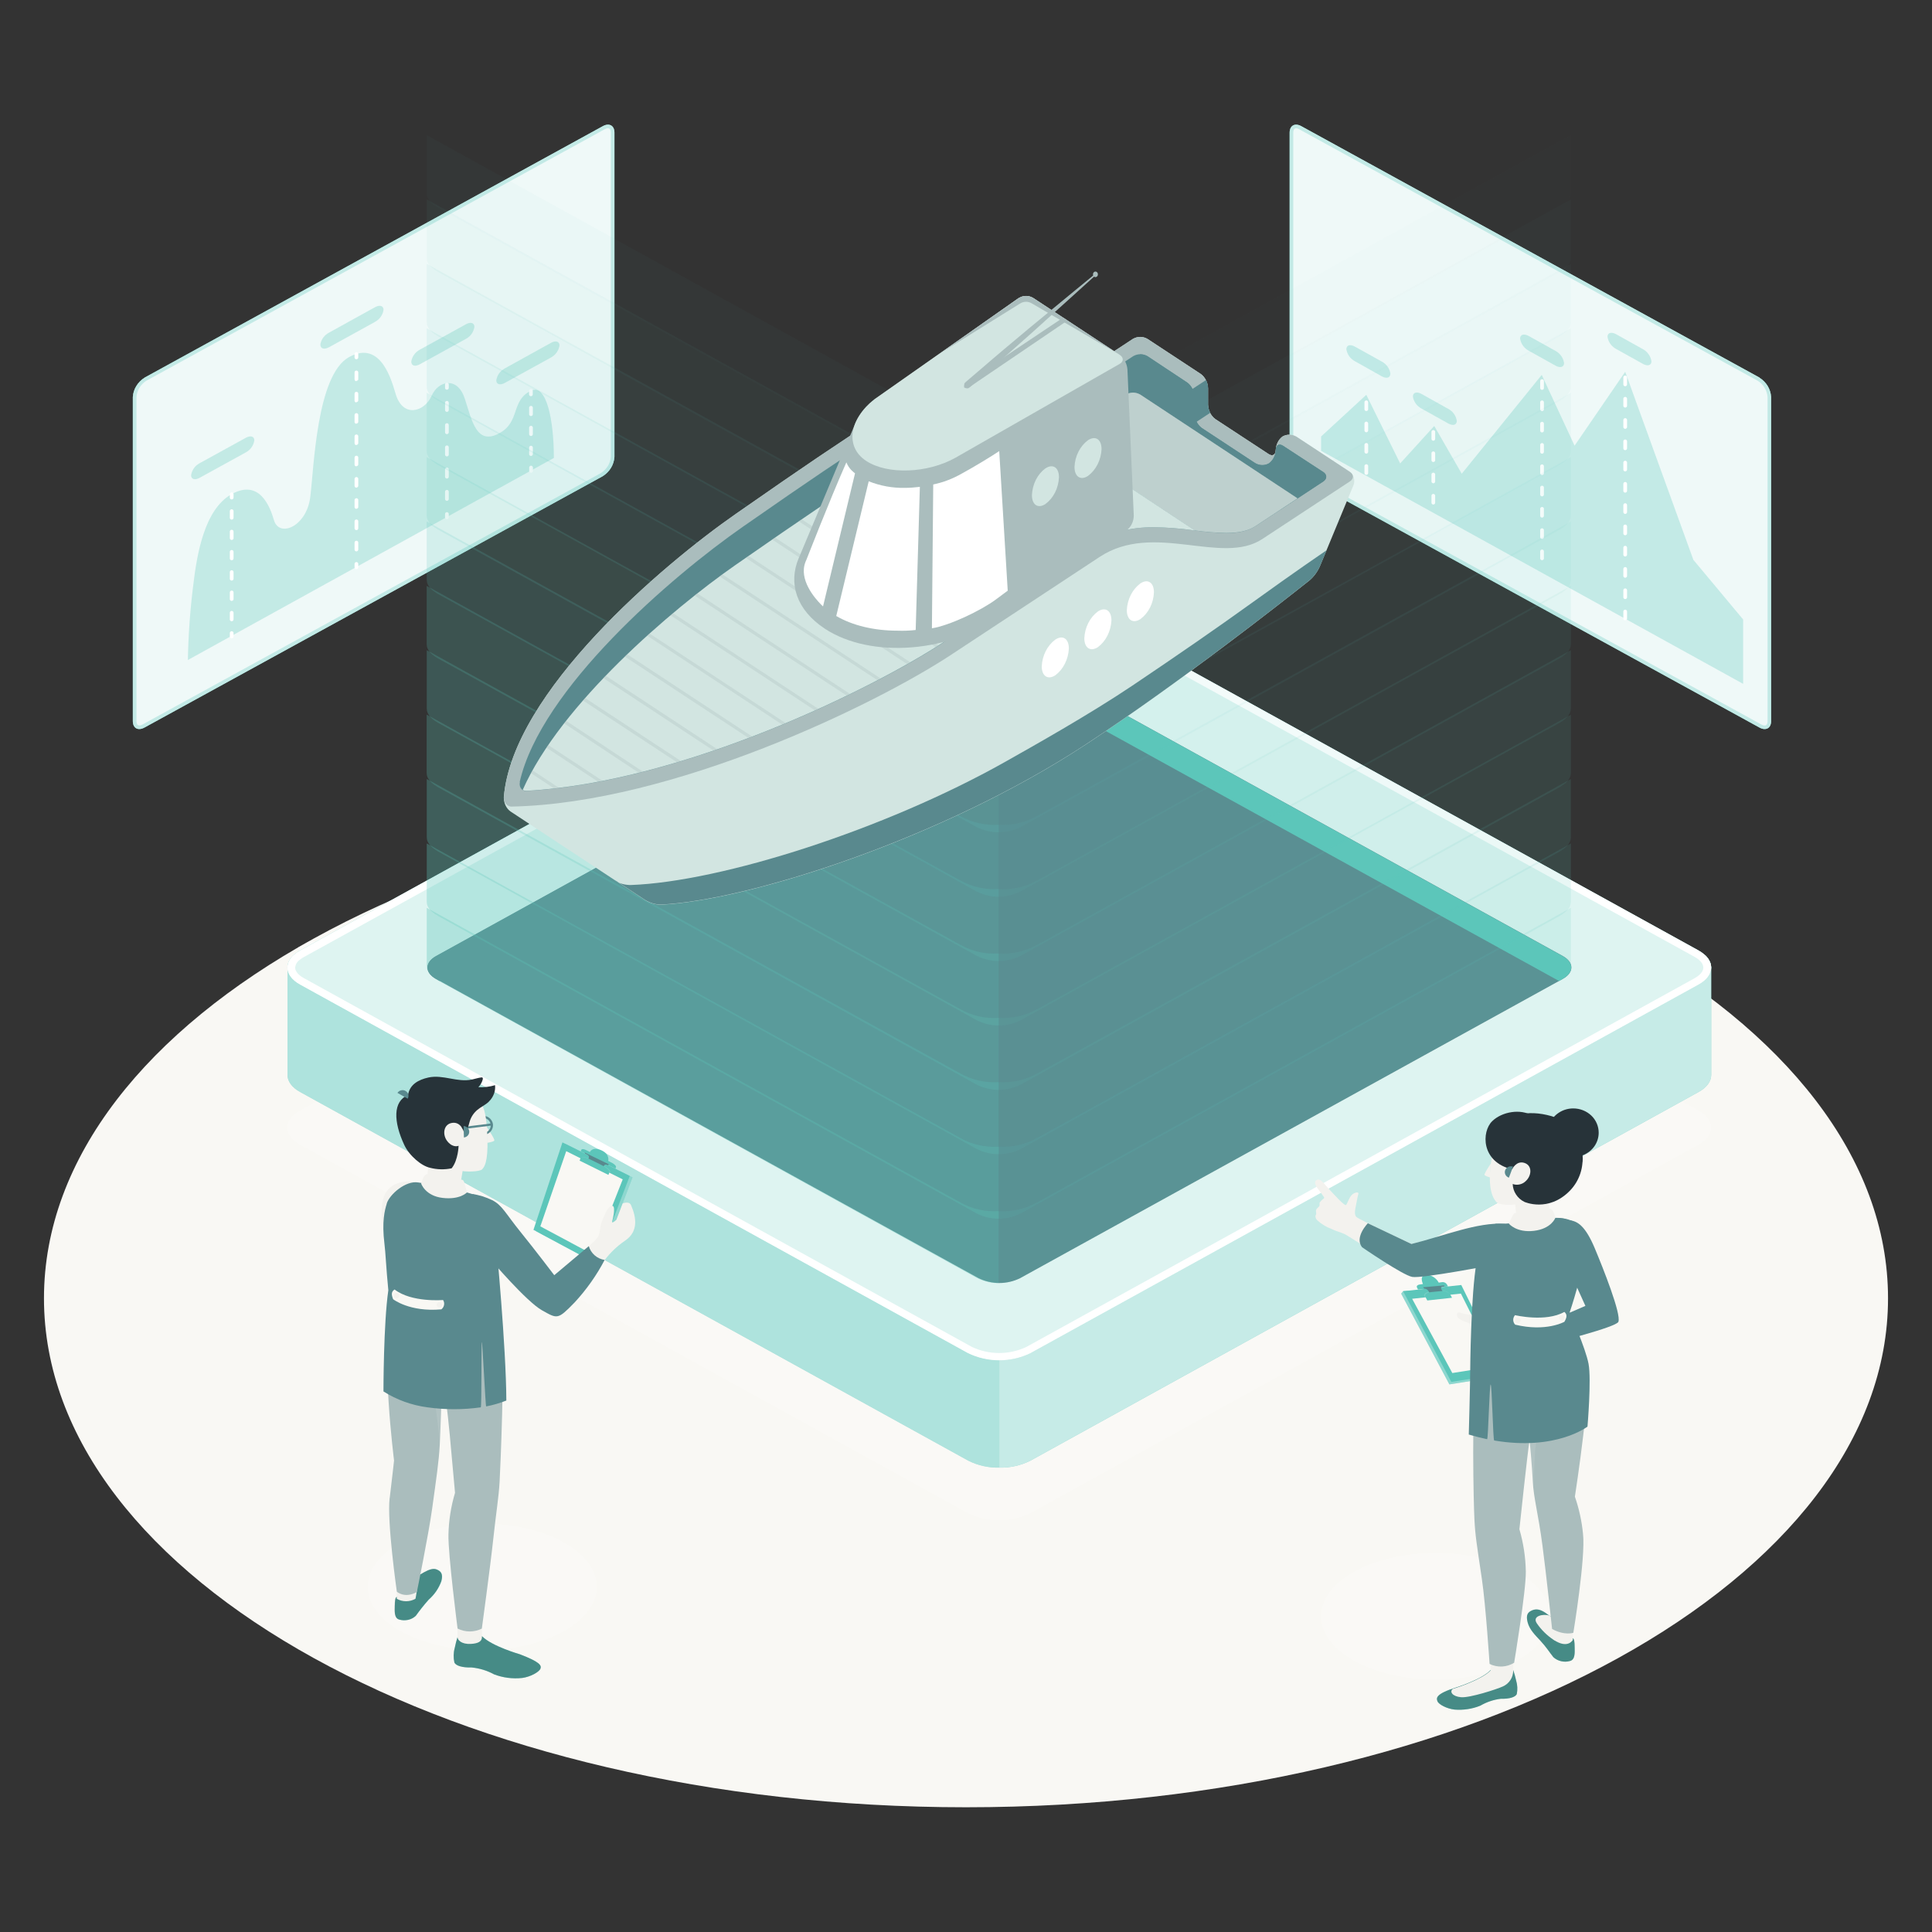 <?xml version="1.0" encoding="UTF-8"?><svg id="Layer_1" xmlns="http://www.w3.org/2000/svg" viewBox="0 0 250 250"><rect x="0" y="0" width="250" height="250" fill="#333333" stroke="none"/><defs><style>.cls-1{fill:#aabdbd;}.cls-2,.cls-3,.cls-4,.cls-5,.cls-6,.cls-7,.cls-8,.cls-9,.cls-10{fill:#fff;}.cls-3{opacity:.8;}.cls-3,.cls-11,.cls-12,.cls-13,.cls-14,.cls-15,.cls-16,.cls-17,.cls-18,.cls-4,.cls-19,.cls-5,.cls-20,.cls-6,.cls-21,.cls-22,.cls-23,.cls-24,.cls-25,.cls-7,.cls-26,.cls-27,.cls-28,.cls-29,.cls-30,.cls-31,.cls-32,.cls-33,.cls-8,.cls-34,.cls-35,.cls-9,.cls-10,.cls-36{isolation:isolate;}.cls-11{opacity:.07;}.cls-11,.cls-12,.cls-13,.cls-14,.cls-15,.cls-16,.cls-17,.cls-18,.cls-19,.cls-20,.cls-21,.cls-22,.cls-23,.cls-24,.cls-25,.cls-26,.cls-28,.cls-29,.cls-31,.cls-32,.cls-33,.cls-37,.cls-34,.cls-35,.cls-36{fill:#5cc6ba;}.cls-12{opacity:.35;}.cls-13{opacity:.38;}.cls-38,.cls-5,.cls-20,.cls-27{opacity:.5;}.cls-14{opacity:.15;}.cls-15{opacity:.08;}.cls-16{opacity:.46;}.cls-39,.cls-30{fill:#273339;}.cls-17{opacity:.02;}.cls-18{opacity:.28;}.cls-4,.cls-40,.cls-23{opacity:.3;}.cls-19{opacity:.23;}.cls-41{opacity:.7;}.cls-6{opacity:.1;}.cls-21{opacity:.09;}.cls-22{opacity:.27;}.cls-42{fill:#59898e;}.cls-24{opacity:.14;}.cls-25{opacity:.19;}.cls-7{opacity:.15;}.cls-26{opacity:.05;}.cls-43{fill:#f3f2ee;}.cls-27,.cls-44{fill:#d2e5e1;}.cls-28{opacity:.25;}.cls-29{opacity:.18;}.cls-30{opacity:.4;}.cls-31{opacity:.31;}.cls-32{opacity:.16;}.cls-33{opacity:.21;}.cls-8{opacity:.9;}.cls-34{opacity:.12;}.cls-35{opacity:.42;}.cls-45{fill:#f9f8f4;}.cls-9{opacity:.2;}.cls-10{opacity:.65;}.cls-36{opacity:.04;}</style></defs><path class="cls-45" d="M125,233.86c65.89,0,119.31-29.49,119.31-65.86s-53.41-65.86-119.31-65.86S5.69,131.62,5.69,168s53.41,65.86,119.31,65.86Z"/><g class="cls-38"><path class="cls-2" d="M39.01,123.27c.35,.17,.73,.25,1.12,.25s.77-.09,1.12-.25c.13-.04,.25-.13,.34-.24,.08-.11,.13-.24,.13-.38s-.04-.27-.13-.38-.2-.19-.34-.24c-.38-.18-.8-.27-1.22-.24l-1.47,.83c0,.14,.05,.27,.13,.39,.08,.11,.19,.2,.32,.26Z"/></g><path class="cls-9" d="M185.76,217.32c8.18,0,14.81-3.66,14.81-8.18s-6.63-8.18-14.81-8.18-14.81,3.66-14.81,8.18,6.63,8.18,14.81,8.18Z"/><path class="cls-9" d="M62.4,213.51c8.18,0,14.81-3.66,14.81-8.18s-6.63-8.18-14.81-8.18-14.81,3.66-14.81,8.18,6.63,8.18,14.81,8.18Z"/><path class="cls-37" d="M18.7,48.87L78,16.33c.83-.46,1.51-.09,1.51,.84V59.11c-.03,.5-.18,.99-.44,1.42-.26,.43-.63,.8-1.06,1.08L18.7,94.14c-.84,.46-1.51,.09-1.51-.83V51.37c.03-.5,.18-.99,.45-1.42,.26-.43,.63-.8,1.07-1.08Z"/><path class="cls-8" d="M18.7,48.87L78,16.33c.83-.46,1.51-.09,1.51,.84V59.11c-.03,.5-.18,.99-.44,1.42-.26,.43-.63,.8-1.06,1.08L18.7,94.14c-.84,.46-1.51,.09-1.51-.83V51.37c.03-.5,.18-.99,.45-1.42,.26-.43,.63-.8,1.07-1.08Z"/><path class="cls-23" d="M78.68,16.6c.31,0,.36,.36,.36,.57V59.11c-.03,.42-.16,.83-.38,1.19-.22,.36-.53,.67-.89,.91L18.46,93.74c-.13,.08-.28,.13-.44,.13-.31,0-.36-.36-.36-.57V51.37c.03-.42,.16-.83,.38-1.19,.22-.36,.53-.68,.89-.91L78.24,16.73c.13-.08,.28-.13,.43-.14Zm0-.46c-.24,0-.47,.08-.67,.2L18.7,48.87c-.44,.28-.8,.64-1.07,1.08-.26,.43-.42,.92-.45,1.42v41.94c0,.65,.34,1.03,.84,1.03,.24,0,.47-.08,.68-.2l59.3-32.53c.44-.28,.8-.64,1.06-1.08,.26-.43,.41-.92,.44-1.42V17.17c0-.66-.34-1.03-.84-1.03Z"/><g class="cls-40"><path class="cls-37" d="M24.31,85.42c.06-3.31,.3-6.61,.72-9.9,.44-3.57,1.35-9.59,4.95-11.58,3.6-1.99,4.95,1.6,5.47,3.37,.68,2.3,4.2,.84,4.69-2.94,.49-3.78,.81-15.83,5.02-18.16,4.22-2.33,5.58,3.3,6.06,4.84,.96,3.07,3.72,2.23,4.62,.19,.9-2.04,3.36-2.53,4.3,.33,.94,2.87,1.51,6.15,4.53,4.46,2.65-1.48,1.44-4.18,4.01-5.46,2.04-1.01,2.99,3.81,2.99,8.69l-47.37,26.15Z"/><path class="cls-37" d="M24.73,61.49c0,.53,.48,.68,1.1,.34l5.98-3.29c.3-.16,.55-.38,.74-.65,.19-.27,.31-.58,.36-.9,0-.53-.48-.68-1.1-.34l-5.98,3.29c-.3,.16-.55,.38-.74,.65-.19,.27-.31,.58-.36,.9Z"/><path class="cls-37" d="M41.46,44.6c0,.52,.48,.67,1.1,.34l5.97-3.29c.3-.16,.55-.39,.74-.66,.19-.27,.32-.58,.36-.9,0-.52-.48-.68-1.1-.34l-5.95,3.29c-.3,.16-.56,.38-.76,.65-.2,.27-.32,.58-.37,.91Z"/><path class="cls-37" d="M53.22,46.8c0,.53,.48,.68,1.1,.34l5.97-3.29c.3-.16,.55-.38,.74-.65,.19-.27,.31-.58,.36-.9,0-.53-.48-.68-1.1-.34l-5.97,3.29c-.3,.16-.55,.38-.74,.65-.19,.27-.32,.58-.36,.9Z"/><path class="cls-37" d="M64.22,49.21c0,.52,.48,.68,1.1,.34l5.98-3.29c.3-.16,.55-.39,.74-.66,.19-.27,.31-.58,.36-.9,0-.52-.48-.68-1.1-.34l-5.98,3.31c-.29,.16-.55,.38-.74,.65-.19,.27-.31,.57-.36,.89Z"/></g><path class="cls-2" d="M29.98,64.63c-.06,0-.12-.02-.17-.07-.05-.04-.07-.1-.07-.16v-.46c0-.06,.03-.12,.07-.16,.05-.04,.11-.07,.17-.07s.12,.02,.17,.07c.05,.04,.07,.1,.07,.16v.46c0,.06-.03,.12-.07,.16-.04,.04-.11,.07-.17,.07Z"/><path class="cls-2" d="M29.98,80.39c-.06,0-.12-.02-.17-.07-.05-.04-.07-.1-.07-.16v-.88c0-.06,.03-.12,.07-.16,.05-.04,.11-.07,.17-.07,.06,0,.12,.03,.17,.07,.04,.04,.07,.1,.07,.16v.88c0,.06-.03,.12-.07,.16-.05,.04-.11,.07-.17,.07Zm0-2.63c-.06,0-.12-.02-.17-.07-.05-.04-.07-.1-.07-.16v-.88c0-.06,.03-.12,.07-.16,.05-.04,.11-.07,.17-.07s.12,.02,.17,.07c.05,.04,.07,.1,.07,.16v.86s0,.06-.01,.09c-.01,.03-.03,.06-.05,.08-.02,.02-.05,.04-.08,.05s-.06,.02-.1,.02Zm0-2.63c-.06,0-.12-.02-.17-.07-.05-.04-.07-.1-.07-.16v-.88c0-.06,.03-.12,.07-.16,.05-.04,.11-.07,.17-.07s.12,.02,.17,.07c.05,.04,.07,.1,.07,.16v.88c0,.06-.03,.12-.07,.16-.04,.04-.11,.07-.17,.07Zm0-2.63c-.06,0-.12-.02-.17-.07-.05-.04-.07-.1-.07-.16v-.87c0-.06,.03-.12,.07-.16,.05-.04,.11-.07,.17-.07s.12,.02,.17,.07c.05,.04,.07,.1,.07,.16v.87c0,.06-.03,.12-.07,.16-.05,.04-.11,.07-.17,.07Zm0-2.63c-.06,0-.12-.02-.17-.07-.05-.04-.07-.1-.07-.16v-.86c0-.06,.03-.12,.07-.16,.05-.04,.11-.07,.17-.07,.06,0,.12,.03,.17,.07,.04,.04,.07,.1,.07,.16v.88c0,.06-.03,.11-.08,.15-.04,.04-.1,.06-.16,.06Zm0-2.63c-.06,0-.12-.02-.17-.07-.05-.04-.07-.1-.07-.16v-.88c0-.06,.03-.12,.07-.16,.05-.04,.11-.07,.17-.07s.12,.02,.17,.07c.05,.04,.07,.1,.07,.16v.88c0,.06-.03,.12-.07,.16-.04,.04-.11,.07-.17,.07Z"/><path class="cls-2" d="M29.98,82.6c-.06,0-.12-.02-.17-.07-.05-.04-.07-.1-.07-.16v-.46c0-.06,.03-.12,.07-.16,.05-.04,.11-.07,.17-.07s.12,.02,.17,.07c.05,.04,.07,.1,.07,.16v.46c0,.06-.03,.12-.07,.16-.04,.04-.11,.07-.17,.07Z"/><path class="cls-2" d="M57.83,50.43c-.06,0-.12-.02-.17-.07-.05-.04-.07-.1-.07-.16v-.46c0-.06,.03-.12,.07-.16,.05-.04,.11-.07,.17-.07s.12,.02,.17,.07c.04,.04,.07,.1,.07,.16v.46c0,.06-.03,.12-.07,.16-.05,.04-.11,.07-.17,.07Z"/><path class="cls-2" d="M57.83,64.81c-.06,0-.12-.02-.17-.07-.05-.04-.07-.1-.07-.16v-.96c0-.06,.03-.12,.07-.16,.05-.04,.11-.07,.17-.07,.06,0,.12,.03,.17,.07,.04,.04,.07,.1,.07,.16v.96c0,.06-.03,.12-.07,.16-.05,.04-.11,.07-.17,.07Zm0-2.88c-.06,0-.12-.02-.17-.07-.05-.04-.07-.1-.07-.16v-.96c0-.06,.03-.12,.07-.16,.05-.04,.11-.07,.17-.07s.12,.02,.17,.07c.04,.04,.07,.1,.07,.16v.96c0,.06-.03,.12-.07,.16-.05,.04-.11,.07-.17,.07Zm0-2.87c-.06,0-.12-.02-.17-.07-.05-.04-.07-.1-.07-.16v-.96c0-.06,.03-.12,.07-.16,.05-.04,.11-.07,.17-.07s.12,.02,.17,.07c.04,.04,.07,.1,.07,.16v.96c0,.06-.03,.12-.07,.16-.04,.04-.11,.07-.17,.07Zm0-2.88c-.06,0-.12-.02-.17-.07-.05-.04-.07-.1-.07-.16v-.96c0-.06,.03-.12,.07-.16,.05-.04,.11-.07,.17-.07s.12,.02,.17,.07c.04,.04,.07,.1,.07,.16v.95s0,.06-.02,.09c-.01,.03-.03,.06-.05,.08-.02,.02-.05,.04-.08,.05-.03,.01-.06,.02-.09,.02Zm0-2.88c-.06,0-.12-.02-.17-.07-.05-.04-.07-.1-.07-.16v-.96c0-.06,.03-.12,.07-.16,.05-.04,.11-.07,.17-.07s.12,.02,.17,.07c.04,.04,.07,.1,.07,.16v.96c0,.06-.03,.12-.07,.16-.05,.04-.11,.07-.17,.07Z"/><path class="cls-2" d="M57.83,67.19c-.06,0-.12-.02-.17-.07-.05-.04-.07-.1-.07-.16v-.46c0-.06,.03-.12,.07-.16,.05-.04,.11-.07,.17-.07,.06,0,.12,.03,.17,.07,.04,.04,.07,.1,.07,.16v.46c0,.06-.03,.12-.07,.16-.05,.04-.11,.07-.17,.07Z"/><path class="cls-2" d="M68.7,51.27c-.06,0-.12-.03-.17-.07-.04-.04-.07-.1-.07-.16v-.46c0-.06,.03-.12,.07-.16,.05-.04,.11-.07,.17-.07s.12,.02,.17,.07c.05,.04,.07,.1,.07,.16v.46c0,.06-.03,.12-.07,.16-.04,.04-.11,.07-.17,.07Z"/><path class="cls-2" d="M68.71,59c-.06,0-.12-.02-.17-.07-.05-.04-.07-.1-.07-.16v-.86c0-.06,.03-.12,.07-.16,.04-.04,.11-.07,.17-.07s.12,.02,.17,.07c.04,.04,.07,.1,.07,.16v.86c0,.06-.03,.12-.07,.16-.05,.04-.11,.07-.17,.07Zm0-2.58c-.06,0-.12-.03-.17-.07-.04-.04-.07-.1-.07-.16v-.86c0-.06,.03-.12,.07-.16,.04-.04,.11-.07,.17-.07,.03,0,.06,0,.09,.02,.03,.01,.06,.03,.08,.05,.02,.02,.04,.05,.05,.07,.01,.03,.02,.06,.02,.09v.86c0,.06-.03,.12-.07,.16-.05,.04-.11,.07-.17,.07Zm0-2.58c-.06,0-.12-.02-.17-.07-.05-.04-.07-.1-.07-.16v-.86c0-.06,.03-.12,.07-.16,.04-.04,.11-.07,.17-.07,.06,0,.12,.02,.17,.07,.04,.04,.07,.1,.07,.16v.86c0,.06-.03,.12-.07,.16-.05,.04-.11,.07-.17,.07Z"/><path class="cls-2" d="M68.72,61.18c-.06,0-.12-.03-.17-.07-.04-.04-.07-.1-.07-.16v-.46c0-.06,.03-.12,.07-.16,.04-.04,.11-.07,.17-.07,.06,0,.12,.03,.16,.07,.04,.04,.07,.1,.08,.16v.46c0,.06-.03,.12-.07,.16-.04,.04-.11,.07-.17,.07Z"/><path class="cls-2" d="M46.12,46.49c-.06,0-.12-.02-.17-.07-.05-.04-.07-.1-.07-.16v-.46c0-.06,.03-.12,.07-.16,.04-.04,.11-.07,.17-.07,.06,0,.12,.02,.17,.07,.05,.04,.07,.1,.07,.16v.46c0,.06-.03,.12-.07,.16-.05,.04-.11,.07-.17,.07Z"/><path class="cls-2" d="M46.12,71.35c-.06,0-.12-.02-.17-.07-.05-.04-.07-.1-.07-.16v-.92c0-.06,.03-.12,.07-.16,.04-.04,.11-.07,.17-.07s.12,.02,.17,.07c.05,.04,.07,.1,.07,.16v.92c0,.06-.03,.12-.07,.16-.05,.04-.11,.07-.17,.07Zm0-2.75c-.06,0-.12-.03-.17-.07-.04-.04-.07-.1-.07-.16v-.92c0-.06,.03-.12,.07-.16,.04-.04,.11-.07,.17-.07,.06,0,.12,.02,.17,.07,.05,.04,.07,.1,.07,.16v.92c0,.06-.03,.12-.07,.16-.04,.04-.11,.07-.17,.07h0Zm0-2.75c-.06,0-.12-.02-.17-.07-.05-.04-.07-.1-.07-.16v-.92c0-.06,.03-.12,.07-.16,.04-.04,.11-.07,.17-.07s.12,.02,.17,.07c.05,.04,.07,.1,.07,.16v.92c0,.06-.03,.11-.08,.15-.04,.04-.1,.06-.16,.06h0Zm0-2.74c-.06,0-.12-.03-.17-.07-.04-.04-.07-.1-.07-.16v-.92c0-.06,.03-.12,.07-.16,.04-.04,.11-.07,.17-.07,.06,0,.12,.02,.17,.07,.05,.04,.07,.1,.07,.16v.92c0,.06-.03,.11-.08,.15-.04,.04-.1,.06-.16,.06v.02Zm0-2.76c-.06,0-.12-.02-.17-.07-.05-.04-.07-.1-.07-.16v-.92c0-.06,.03-.12,.07-.16,.04-.04,.11-.07,.17-.07s.12,.02,.17,.07c.05,.04,.07,.1,.07,.16v.92c0,.06-.04,.11-.08,.14-.04,.04-.1,.06-.16,.06v.03Zm0-2.75c-.06,0-.12-.03-.17-.07-.04-.04-.07-.1-.07-.16v-.92c0-.06,.03-.12,.07-.16,.04-.04,.11-.07,.17-.07s.12,.02,.17,.07c.05,.04,.07,.1,.07,.16v.92c0,.06-.04,.11-.08,.14-.04,.04-.1,.06-.16,.06v.03Zm0-2.76c-.06,0-.12-.02-.17-.07-.05-.04-.07-.1-.07-.16v-.92c0-.06,.03-.12,.07-.16,.04-.04,.11-.07,.17-.07,.06,0,.12,.02,.17,.07,.05,.04,.07,.1,.07,.16v.92c-.01,.05-.04,.1-.08,.14-.04,.03-.1,.05-.16,.05v.04Zm0-2.76c-.06,0-.12-.02-.17-.07-.05-.04-.07-.1-.07-.16v-.92c0-.06,.03-.12,.07-.16,.04-.04,.11-.07,.17-.07s.12,.02,.17,.07c.05,.04,.07,.1,.07,.16v.92c-.01,.05-.04,.1-.09,.13-.04,.03-.1,.05-.15,.05v.05Zm0-2.75c-.06,0-.12-.03-.17-.07-.04-.04-.07-.1-.07-.16v-.92c0-.06,.03-.12,.07-.16,.04-.04,.11-.07,.17-.07,.06,0,.12,.02,.17,.07,.05,.04,.07,.1,.07,.16v.92c-.01,.05-.04,.1-.09,.13-.04,.03-.1,.05-.15,.05v.06Z"/><path class="cls-2" d="M46.12,73.65c-.06,0-.12-.02-.17-.07-.05-.04-.07-.1-.07-.16v-.46c0-.06,.03-.12,.07-.16,.04-.04,.11-.07,.17-.07,.06,0,.12,.02,.17,.07,.05,.04,.07,.1,.07,.16v.46c0,.06-.03,.12-.07,.16-.05,.04-.11,.07-.17,.07Z"/><path class="cls-37" d="M227.68,48.86l-59.29-32.53c-.83-.46-1.51-.09-1.51,.84V59.11c.03,.5,.18,.99,.44,1.42,.26,.43,.63,.8,1.06,1.08l59.29,32.53c.83,.46,1.51,.09,1.51-.83V51.37c-.03-.5-.18-.99-.44-1.42-.26-.43-.63-.8-1.07-1.08Z"/><path class="cls-8" d="M227.68,48.86l-59.29-32.53c-.83-.46-1.51-.09-1.51,.84V59.11c.03,.5,.18,.99,.44,1.42,.26,.43,.63,.8,1.06,1.08l59.29,32.53c.83,.46,1.51,.09,1.51-.83V51.37c-.03-.5-.18-.99-.44-1.42-.26-.43-.63-.8-1.07-1.08Z"/><path class="cls-23" d="M167.7,16.6c.16,0,.31,.06,.44,.14l59.31,32.53c.37,.23,.67,.54,.89,.91,.22,.36,.35,.77,.38,1.19v41.94c0,.21-.05,.57-.36,.57-.15,0-.3-.05-.44-.13l-59.3-32.54c-.37-.23-.67-.54-.89-.91-.22-.36-.35-.77-.38-1.19V17.17c0-.22,.05-.57,.35-.57m0-.46c-.48,0-.83,.38-.83,1.03V59.11c.03,.5,.18,.99,.44,1.42,.26,.43,.63,.8,1.06,1.08l59.3,32.53c.2,.12,.43,.19,.67,.2,.48,0,.84-.38,.84-1.03V51.37c-.03-.5-.18-.99-.44-1.42-.26-.43-.63-.8-1.07-1.08l-59.29-32.53c-.2-.12-.43-.19-.67-.2h0Z"/><path class="cls-23" d="M170.95,58.35v-1.87l5.85-5.39,4.38,8.88,4.41-4.85,3.56,6.18,10.35-12.79,4.25,9.16,6.55-9.56,8.82,24.33,6.44,7.72v8.33l-54.61-30.15Z"/><path class="cls-2" d="M210.3,80.27c-.06,0-.12-.02-.17-.07-.05-.04-.07-.1-.07-.16v-.92c0-.06,.03-.12,.07-.16,.04-.04,.1-.07,.17-.07,.06,0,.12,.02,.17,.07,.04,.04,.07,.1,.07,.16v.92c0,.06-.02,.12-.07,.16s-.11,.07-.17,.07Zm0-2.75c-.06,0-.12-.02-.17-.07-.05-.04-.07-.1-.07-.16v-.92c0-.06,.03-.12,.07-.16,.04-.04,.1-.07,.17-.07,.06,0,.12,.02,.17,.07,.04,.04,.07,.1,.07,.16v.92c0,.06-.02,.12-.07,.16-.04,.04-.11,.07-.17,.07Zm0-2.76c-.06,0-.12-.02-.17-.07-.05-.04-.07-.1-.07-.16v-.92c0-.06,.03-.12,.07-.16,.04-.04,.1-.07,.17-.07,.06,0,.12,.02,.17,.07,.04,.04,.07,.1,.07,.16v.92c0,.06-.02,.12-.07,.16-.04,.04-.11,.07-.17,.07Zm0-2.75c-.06,0-.12-.02-.17-.07-.05-.04-.07-.1-.07-.16v-.92c0-.06,.03-.12,.07-.16,.04-.04,.1-.07,.17-.07,.06,0,.12,.02,.17,.07,.04,.04,.07,.1,.07,.16v.92c0,.06-.02,.12-.07,.16s-.11,.07-.17,.07Zm0-2.75c-.06,0-.12-.02-.17-.07-.05-.04-.07-.1-.07-.16v-.92c0-.06,.03-.12,.07-.16,.04-.04,.1-.07,.17-.07,.06,0,.12,.02,.17,.07,.04,.04,.07,.1,.07,.16v.92c0,.06-.02,.12-.07,.16-.04,.04-.11,.07-.17,.07Zm0-2.76c-.06,0-.12-.02-.17-.07-.05-.04-.07-.1-.07-.16v-.92c0-.06,.03-.12,.07-.16,.04-.04,.1-.07,.17-.07,.06,0,.12,.02,.17,.07,.04,.04,.07,.1,.07,.16v.92c0,.06-.02,.12-.07,.16-.04,.04-.11,.07-.17,.07Zm0-2.75c-.06,0-.12-.02-.17-.07-.05-.04-.07-.1-.07-.16v-.92c0-.06,.03-.12,.07-.16,.04-.04,.1-.07,.17-.07,.06,0,.12,.02,.17,.07,.04,.04,.07,.1,.07,.16v.92c0,.06-.02,.12-.07,.16s-.11,.07-.17,.07Zm0-2.75c-.06,0-.12-.02-.17-.07-.05-.04-.07-.1-.07-.16v-.92c0-.06,.03-.12,.07-.16,.04-.04,.1-.07,.17-.07,.06,0,.12,.02,.17,.07,.04,.04,.07,.1,.07,.16v.92c0,.06-.02,.12-.07,.16-.04,.04-.11,.07-.17,.07Zm0-2.75c-.06,0-.12-.02-.17-.07-.05-.04-.07-.1-.07-.16v-.92c0-.06,.03-.12,.07-.16,.04-.04,.1-.07,.17-.07,.06,0,.12,.02,.17,.07,.04,.04,.07,.1,.07,.16v.92c0,.06-.02,.12-.07,.16-.04,.04-.11,.07-.17,.07Zm0-2.76c-.06,0-.12-.02-.17-.07-.05-.04-.07-.1-.07-.16v-.92c0-.06,.03-.12,.07-.16,.04-.04,.1-.07,.17-.07,.06,0,.12,.02,.17,.07s.07,.1,.07,.16v.92c0,.06-.02,.12-.07,.16s-.11,.07-.17,.07Zm0-2.75c-.06,0-.12-.02-.17-.07-.05-.04-.07-.1-.07-.16v-.92c0-.06,.03-.12,.07-.16,.04-.04,.1-.07,.17-.07,.06,0,.12,.02,.17,.07,.04,.04,.07,.1,.07,.16v.92c0,.06-.02,.12-.07,.16-.04,.04-.11,.07-.17,.07Zm0-2.76c-.06,0-.12-.02-.17-.07-.05-.04-.07-.1-.07-.16v-.92c0-.06,.03-.12,.07-.16,.04-.04,.1-.07,.17-.07,.06,0,.12,.02,.17,.07,.04,.04,.07,.1,.07,.16v.92c0,.06-.02,.12-.07,.16-.04,.04-.11,.07-.17,.07Z"/><path class="cls-2" d="M199.54,72.49c-.06,0-.12-.02-.17-.07-.04-.04-.07-.1-.07-.16v-.92c0-.06,.02-.12,.07-.16,.04-.04,.11-.07,.17-.07s.12,.02,.17,.07c.05,.04,.07,.1,.07,.16v.92c0,.06-.02,.12-.07,.16-.04,.04-.11,.07-.17,.07Zm0-2.75c-.06,0-.12-.02-.17-.07-.04-.04-.07-.1-.07-.16v-.92c0-.06,.02-.12,.07-.16,.04-.04,.11-.07,.17-.07s.12,.02,.17,.07c.05,.04,.07,.1,.07,.16v.92c0,.06-.02,.12-.07,.16-.04,.04-.11,.07-.17,.07Zm0-2.76c-.06,0-.12-.02-.17-.07-.04-.04-.07-.1-.07-.16v-.92c0-.06,.02-.12,.07-.16,.04-.04,.11-.07,.17-.07s.12,.02,.17,.07c.05,.04,.07,.1,.07,.16v.92c0,.06-.02,.12-.07,.16-.04,.04-.11,.07-.17,.07Zm0-2.75c-.06,0-.12-.02-.17-.07-.04-.04-.07-.1-.07-.16v-.92c0-.06,.02-.12,.07-.16,.04-.04,.11-.07,.17-.07s.12,.02,.17,.07c.05,.04,.07,.1,.07,.16v.92c0,.06-.02,.12-.07,.16-.04,.04-.11,.07-.17,.07Zm0-2.76c-.06,0-.12-.02-.17-.07-.04-.04-.07-.1-.07-.16v-.92c0-.06,.02-.12,.07-.16,.04-.04,.11-.07,.17-.07s.12,.02,.17,.07c.05,.04,.07,.1,.07,.16v.92c0,.06-.02,.12-.07,.16-.04,.04-.11,.07-.17,.07Zm0-2.76c-.06,0-.12-.02-.17-.07-.04-.04-.07-.1-.07-.16v-.92c0-.06,.02-.12,.07-.16,.04-.04,.11-.07,.17-.07s.12,.02,.17,.07c.05,.04,.07,.1,.07,.16v.92c0,.06-.02,.12-.07,.16-.04,.04-.11,.07-.17,.07Zm0-2.75c-.06,0-.12-.02-.17-.07-.04-.04-.07-.1-.07-.16v-.92c0-.06,.02-.12,.07-.16,.04-.04,.11-.07,.17-.07s.12,.02,.17,.07c.05,.04,.07,.1,.07,.16v.92c0,.06-.02,.12-.07,.16-.04,.04-.11,.07-.17,.07Zm0-2.76c-.06,0-.12-.02-.17-.07-.04-.04-.07-.1-.07-.16v-.92c0-.06,.02-.12,.07-.16,.04-.04,.11-.07,.17-.07s.12,.02,.17,.07c.05,.04,.07,.1,.07,.16v.92c0,.06-.02,.12-.07,.16-.04,.04-.11,.07-.17,.07Zm0-2.75c-.06,0-.12-.02-.17-.07-.04-.04-.07-.1-.07-.16v-.92c0-.06,.02-.12,.07-.16,.04-.04,.11-.07,.17-.07s.12,.02,.17,.07c.05,.04,.07,.1,.07,.16v.92c0,.06-.02,.12-.07,.16-.04,.04-.11,.07-.17,.07Z"/><path class="cls-2" d="M176.8,61.45c-.06,0-.12-.02-.17-.07-.04-.04-.07-.1-.07-.16v-.92c0-.06,.02-.12,.07-.16,.05-.04,.11-.07,.17-.07s.12,.02,.17,.07c.04,.04,.07,.1,.07,.16v.92c0,.06-.03,.12-.07,.16-.04,.04-.11,.07-.17,.07Zm0-2.75c-.06,0-.12-.02-.17-.07-.04-.04-.07-.1-.07-.16v-.92c0-.06,.02-.12,.07-.16,.05-.04,.11-.07,.17-.07s.12,.02,.17,.07c.04,.04,.07,.1,.07,.16v.92c0,.06-.03,.12-.07,.16-.04,.04-.11,.07-.17,.07Zm0-2.76c-.06,0-.12-.02-.17-.07-.04-.04-.07-.1-.07-.16v-.92c0-.06,.02-.12,.07-.16,.05-.04,.11-.07,.17-.07s.12,.02,.17,.07c.04,.04,.07,.1,.07,.16v.92c0,.06-.03,.12-.07,.16-.04,.04-.11,.07-.17,.07Zm0-2.75c-.06,0-.12-.02-.17-.07-.04-.04-.07-.1-.07-.16v-.92c0-.06,.02-.12,.07-.16,.05-.04,.11-.07,.17-.07s.12,.02,.17,.07c.04,.04,.07,.1,.07,.16v.92c0,.06-.03,.12-.07,.16-.04,.04-.11,.07-.17,.07Z"/><path class="cls-2" d="M185.47,65.29c-.06,0-.12-.03-.17-.07-.04-.04-.07-.1-.07-.16v-.92c0-.06,.03-.12,.07-.16,.04-.04,.11-.07,.17-.07s.12,.02,.17,.07c.04,.04,.07,.1,.07,.16v.92c0,.06-.03,.12-.07,.16-.04,.04-.11,.07-.17,.07Zm0-2.75c-.06,0-.12-.03-.17-.07-.04-.04-.07-.1-.07-.16v-.92c0-.06,.03-.12,.07-.16s.11-.07,.17-.07,.12,.02,.17,.07,.07,.1,.07,.16v.92c0,.06-.03,.12-.07,.16s-.11,.07-.17,.07Zm0-2.75c-.06,0-.12-.03-.17-.07-.04-.04-.07-.1-.07-.16v-.92c0-.06,.03-.12,.07-.16,.04-.04,.11-.07,.17-.07s.12,.02,.17,.07c.04,.04,.07,.1,.07,.16v.92c0,.06-.03,.12-.07,.16-.04,.04-.11,.07-.17,.07Zm0-2.76c-.06,0-.12-.03-.17-.07-.04-.04-.07-.1-.07-.16v-.92c0-.06,.03-.12,.07-.16,.04-.04,.11-.07,.17-.07s.12,.02,.17,.07c.04,.04,.07,.1,.07,.16v.92c0,.06-.03,.12-.07,.16-.04,.04-.11,.07-.17,.07Z"/><path class="cls-23" d="M179.91,48.36c0,.52-.48,.68-1.1,.34l-3.49-1.96c-.3-.16-.55-.38-.74-.65-.19-.27-.31-.58-.36-.9,0-.53,.48-.68,1.1-.34l3.49,1.94c.3,.16,.56,.39,.75,.66,.19,.27,.31,.58,.36,.91Z"/><path class="cls-23" d="M188.51,54.46c0,.53-.48,.68-1.1,.34l-3.48-1.94c-.3-.16-.55-.38-.74-.65-.19-.27-.32-.58-.36-.9,0-.52,.48-.68,1.1-.34l3.48,1.94c.3,.16,.55,.38,.74,.65s.31,.58,.36,.9Z"/><path class="cls-23" d="M202.39,46.98c0,.52-.48,.68-1.1,.34l-3.49-1.95c-.3-.16-.55-.39-.74-.66-.19-.27-.31-.58-.36-.9,0-.52,.48-.67,1.1-.34l3.49,1.94c.3,.16,.55,.39,.74,.66,.19,.27,.31,.58,.36,.91Z"/><path class="cls-23" d="M213.7,46.75c0,.52-.48,.68-1.1,.34l-3.48-1.94c-.3-.16-.55-.39-.75-.66-.19-.27-.31-.58-.36-.91,0-.52,.48-.67,1.1-.34l3.48,1.94c.3,.16,.55,.39,.74,.66,.19,.27,.32,.58,.36,.9Z"/><path class="cls-9" d="M219.75,148.13l-86.43,47.67c-1.25,.61-2.63,.92-4.03,.92s-2.78-.32-4.03-.92l-86.41-47.67c-1.12-.6-1.67-1.41-1.67-2.22,.01-.32,.1-.64,.25-.93,.15-.29,.37-.54,.63-.74,.24-.21,.5-.4,.79-.55l86.43-47.66c1.25-.61,2.63-.92,4.03-.92s2.78,.32,4.03,.92l86.41,47.65c2.22,1.24,2.22,3.23,0,4.45Z"/><path class="cls-37" d="M129.31,173.85v16.06c-1.39,.03-2.78-.28-4.01-.9l-86.43-47.69c-1.12-.6-1.67-1.42-1.67-2.22v-13.89c.01-.32,.1-.64,.25-.93,.15-.29,.37-.54,.63-.75l12.5,6.9,78.73,43.42Z"/><path class="cls-5" d="M129.31,173.85v16.06c-1.39,.03-2.78-.28-4.01-.9l-86.43-47.69c-1.12-.6-1.67-1.42-1.67-2.22v-13.89c.01-.32,.1-.64,.25-.93,.15-.29,.37-.54,.63-.75l12.5,6.9,78.73,43.42Z"/><path class="cls-37" d="M129.31,173.85v16.06c1.4,.03,2.78-.28,4.02-.9l86.43-47.69c1.12-.6,1.67-1.42,1.67-2.22v-13.9c-.01-.32-.1-.64-.25-.93-.15-.29-.37-.54-.63-.75l-12.5,6.9-78.73,43.43Z"/><path class="cls-10" d="M129.31,173.85v16.06c1.4,.03,2.78-.28,4.02-.9l86.43-47.69c1.12-.6,1.67-1.42,1.67-2.22v-13.9c-.01-.32-.1-.64-.25-.93-.15-.29-.37-.54-.63-.75l-12.5,6.9-78.73,43.43Z"/><path class="cls-37" d="M219.75,127.41l-86.43,47.68c-1.25,.6-2.63,.92-4.03,.92s-2.78-.31-4.03-.92L38.86,127.42c-1.12-.6-1.67-1.4-1.67-2.22,.01-.32,.1-.64,.25-.93,.15-.29,.37-.54,.63-.75,.24-.21,.5-.4,.79-.55l86.43-47.66c1.25-.61,2.63-.92,4.03-.92s2.78,.32,4.03,.92l86.41,47.66c2.22,1.23,2.22,3.23,0,4.44Z"/><path class="cls-3" d="M219.75,127.41l-86.43,47.68c-1.25,.6-2.63,.92-4.03,.92s-2.78-.31-4.03-.92L38.86,127.42c-1.12-.6-1.67-1.4-1.67-2.22,.01-.32,.1-.64,.25-.93,.15-.29,.37-.54,.63-.75,.24-.21,.5-.4,.79-.55l86.43-47.66c1.25-.61,2.63-.92,4.03-.92s2.78,.32,4.03,.92l86.41,47.66c2.22,1.23,2.22,3.23,0,4.44Z"/><path class="cls-2" d="M129.31,75.35c1.23-.02,2.45,.25,3.54,.8l86.4,47.65c.75,.41,1.16,.92,1.16,1.41s-.43,.98-1.16,1.39l-86.43,47.69c-1.1,.52-2.3,.79-3.53,.79s-2.43-.27-3.53-.79L39.36,126.59c-.75-.4-1.17-.91-1.17-1.39,.02-.19,.08-.38,.17-.54,.1-.17,.23-.32,.39-.43,.19-.16,.4-.3,.63-.42l86.43-47.66c1.08-.55,2.3-.82,3.52-.8m0-.95c-1.4-.03-2.79,.29-4.02,.92L38.86,122.98c-.29,.15-.55,.33-.79,.54-.26,.2-.48,.46-.63,.75-.15,.29-.24,.61-.25,.93,0,.82,.56,1.61,1.67,2.22l86.41,47.68c1.25,.6,2.63,.92,4.03,.92s2.78-.31,4.03-.92l86.43-47.68c2.22-1.2,2.22-3.21,0-4.44l-86.41-47.66c-1.24-.63-2.63-.95-4.03-.92h.02Z"/><path class="cls-42" d="M126.63,84.98L56.44,123.71c-1.49,.82-1.49,2.15,0,2.97l70.19,38.72c.83,.4,1.75,.62,2.68,.62s1.85-.21,2.68-.62l70.23-38.73c1.49-.82,1.49-2.15,0-2.97l-70.23-38.72c-.83-.4-1.75-.62-2.68-.62s-1.85,.21-2.68,.62Z"/><path class="cls-37" d="M202.2,123.72l-70.21-38.73c-.83-.41-1.75-.62-2.68-.6v2.61l72.43,39.94,.46-.26c1.49-.82,1.49-2.14,0-2.96Z"/><path class="cls-42" d="M129.3,84.39c-.93-.02-1.86,.19-2.68,.6L56.43,123.71c-1.49,.82-1.49,2.15,0,2.97l.46,.26,72.41-39.94v-2.61Z"/><g class="cls-38"><path class="cls-23" d="M134.16,155.61c-1.49,.83-3.21,1.22-4.93,1.11-.03,0,0,0,0,0v9.32c1.18,0,2.32-.33,3.31-.94l68.85-38c1.29-.68,1.88-1.28,1.88-2.1v-7.53l-69.1,38.14Z"/><path class="cls-18" d="M134.16,147.27c-1.49,.84-3.21,1.22-4.93,1.11v9.32c1.18,0,2.32-.33,3.31-.94l68.85-38c1.29-.68,1.88-1.27,1.88-2.09v-7.53l-69.1,38.13Z"/><path class="cls-28" d="M134.16,138.92c-1.49,.83-3.21,1.22-4.93,1.11-.03,0,0,0,0,0v9.32c1.18,0,2.32-.33,3.31-.94l68.85-37.98c1.29-.68,1.88-1.28,1.88-2.1v-7.53l-69.1,38.12Z"/><path class="cls-19" d="M134.16,130.6c-1.49,.84-3.21,1.23-4.93,1.11v9.32c1.17,0,2.32-.33,3.31-.93l68.85-38c1.29-.68,1.88-1.27,1.88-2.09v-7.53l-69.1,38.13Z"/><path class="cls-33" d="M134.16,122.27c-1.49,.83-3.21,1.22-4.93,1.11-.03,0,0,0,0,0v9.32c1.18,0,2.32-.33,3.31-.94l68.85-38c1.29-.68,1.88-1.27,1.88-2.1v-7.53l-69.1,38.14Z"/><path class="cls-29" d="M134.16,113.94c-1.49,.83-3.21,1.22-4.93,1.1v9.32c1.17,0,2.32-.33,3.31-.93l68.85-38c1.29-.67,1.88-1.27,1.88-2.09v-7.53l-69.1,38.14Z"/><path class="cls-32" d="M134.16,105.61c-1.49,.84-3.21,1.22-4.93,1.11-.03,0,0,0,0,0v9.32c1.18,0,2.32-.33,3.31-.94l68.85-38c1.29-.68,1.88-1.27,1.88-2.09v-7.54l-69.1,38.14Z"/><path class="cls-24" d="M134.16,97.28c-1.49,.83-3.21,1.22-4.93,1.1v9.32c1.17,0,2.32-.33,3.31-.93l68.85-38c1.29-.67,1.88-1.27,1.88-2.09v-7.53l-69.1,38.14Z"/><path class="cls-34" d="M134.16,88.94c-1.49,.84-3.21,1.23-4.93,1.11-.03,0,0,0,0,0v9.32c1.18,0,2.32-.33,3.31-.94l68.85-38.01c1.29-.68,1.88-1.27,1.88-2.09v-7.5l-69.1,38.12Z"/><path class="cls-21" d="M134.16,80.61c-1.49,.83-3.21,1.22-4.93,1.1-.03,0,0,0,0,0v9.32c1.17,0,2.32-.33,3.31-.93l68.85-38c1.29-.67,1.88-1.27,1.88-2.09v-7.53l-69.1,38.14Z"/><path class="cls-11" d="M134.16,72.27c-1.49,.84-3.21,1.23-4.93,1.11-.03,0,0,0,0,0v9.32c1.18,0,2.32-.33,3.31-.94l68.85-38c1.29-.68,1.88-1.27,1.88-2.09v-7.53l-69.1,38.13Z"/><path class="cls-26" d="M134.16,63.94c-1.49,.83-3.21,1.22-4.93,1.11-.03,0,0,0,0,0v9.33c1.17,0,2.32-.33,3.31-.94l68.85-38c1.29-.68,1.88-1.28,1.88-2.1v-7.53l-69.1,38.14Z"/><path class="cls-17" d="M134.16,55.62c-1.49,.84-3.21,1.23-4.93,1.11v9.32c1.18,0,2.32-.33,3.31-.94L201.38,27.1c1.29-.68,1.88-1.27,1.88-2.09v-7.53l-69.1,38.15Z"/></g><g class="cls-41"><path class="cls-20" d="M124.29,155.61c1.49,.83,3.21,1.22,4.94,1.11,0,0-.03,0,0,0s0,0,0,0v9.32c-1.17,0-2.32-.33-3.31-.94L57.1,127.1c-1.28-.68-1.88-1.28-1.88-2.1v-7.53l69.08,38.14Z"/><path class="cls-16" d="M124.29,147.27c1.49,.84,3.21,1.22,4.94,1.11v9.32c-1.17,0-2.32-.33-3.31-.94L57.1,118.76c-1.28-.68-1.88-1.27-1.88-2.09v-7.53l69.08,38.13Z"/><path class="cls-35" d="M124.29,138.92c1.49,.83,3.21,1.22,4.94,1.11,0,0-.03,0,0,0s0,0,0,0v9.32c-1.17,0-2.32-.33-3.31-.94L57.1,110.41c-1.28-.68-1.88-1.28-1.88-2.1v-7.51l69.08,38.12Z"/><path class="cls-13" d="M124.29,130.6c1.49,.84,3.21,1.23,4.94,1.11v9.32c-1.17,0-2.32-.33-3.31-.93L57.09,102.09c-1.28-.68-1.88-1.27-1.88-2.09v-7.53l69.08,38.13Z"/><path class="cls-12" d="M124.29,122.27c1.49,.83,3.21,1.22,4.94,1.11,0,0-.03,0,0,0s0,0,0,0v9.32c-1.17,0-2.32-.33-3.31-.94L57.1,93.76c-1.28-.68-1.88-1.27-1.88-2.1v-7.53l69.08,38.14Z"/><path class="cls-31" d="M124.29,113.94c1.49,.83,3.21,1.22,4.94,1.1v9.32c-1.17,0-2.32-.33-3.31-.93L57.09,85.43c-1.28-.67-1.88-1.27-1.88-2.09v-7.53l69.08,38.14Z"/><path class="cls-22" d="M124.29,105.61c1.49,.84,3.21,1.22,4.94,1.11,0,0-.03,0,0,0s0,0,0,0v9.32c-1.17,0-2.32-.33-3.31-.94L57.1,77.1c-1.28-.68-1.88-1.27-1.88-2.09v-7.54l69.08,38.14Z"/><path class="cls-19" d="M124.29,97.28c1.49,.83,3.21,1.22,4.94,1.1v9.32c-1.17,0-2.32-.33-3.31-.93L57.09,68.76c-1.28-.67-1.88-1.27-1.88-2.09v-7.53l69.08,38.14Z"/><path class="cls-25" d="M124.29,88.94c1.49,.84,3.21,1.23,4.94,1.11,0,0-.03,0,0,0s0,0,0,0v9.32c-1.18,0-2.32-.33-3.31-.94L57.09,60.41c-1.28-.68-1.88-1.27-1.88-2.09v-7.5l69.08,38.12Z"/><path class="cls-14" d="M124.29,80.61c1.49,.83,3.21,1.22,4.94,1.1,0,0-.03,0,0,0v9.32c-1.17,0-2.32-.33-3.31-.93L57.09,52.09c-1.28-.67-1.88-1.27-1.88-2.09v-7.53l69.08,38.14Z"/><path class="cls-34" d="M124.29,72.27c1.49,.84,3.21,1.23,4.94,1.11,0,0-.03,0,0,0s0,0,0,0v9.32c-1.17,0-2.32-.33-3.31-.94L57.1,43.76c-1.28-.68-1.88-1.27-1.88-2.09v-7.53l69.08,38.13Z"/><path class="cls-15" d="M124.29,63.94c1.49,.83,3.21,1.22,4.94,1.11,0,0-.03,0,0,0s0,0,0,0v9.33c-1.17,0-2.32-.33-3.31-.94L57.1,35.44c-1.28-.68-1.88-1.28-1.88-2.1v-7.54L124.29,63.94Z"/><path class="cls-36" d="M124.29,55.62c1.49,.84,3.21,1.23,4.94,1.11v9.32c-1.18,0-2.32-.33-3.31-.94L57.09,27.1c-1.28-.68-1.88-1.27-1.88-2.09v-7.53L124.29,55.62Z"/></g><path class="cls-37" d="M188.84,166.6l-7.28,.48-.25,.32,6.24,11.74,6.93-1.1-5.63-11.43Z"/><path class="cls-4" d="M188.84,166.6l-7.28,.48-.25,.32,6.24,11.74,6.93-1.1-5.63-11.43Z"/><path class="cls-37" d="M189.08,166.28l-7.52,.8,6.24,11.74,6.93-1.1-5.64-11.44Z"/><path class="cls-45" d="M189.04,167.39l-6.31,.67,5.2,9.61,5.81-.92-4.7-9.36Z"/><path class="cls-7" d="M187.8,167.87l-.26-.48c-.15-.27-.73-.44-1.31-.38l-1.12,.11c-.58,.06-.94,.32-.8,.6l.26,.48,3.22-.33Z"/><path class="cls-37" d="M187.19,166.15c-.07-.09-.16-.16-.26-.2-.1-.04-.22-.06-.33-.04l-.43,.06c-.15-.29-.38-.53-.65-.71-.28-.18-.6-.28-.93-.31-1.02,.04-.46,1.2-.46,1.2l-.46,.07c-.25,.04-.4,.2-.32,.36l.14,.29,3.88-.41-.17-.31Z"/><path class="cls-42" d="M186.86,166.49c-.36,0-.5,.05-.28,.46,.22,.41,.46,.82,.46,.82l-1.71,.19s-.31-.6-.44-.82c-.12-.22-.31-.4-.58-.37l-.16-.2,2.72-.24v.17Z"/><path class="cls-37" d="M187.89,167.93l-.26-.49c-.17-.16-.38-.27-.6-.33-.23-.06-.46-.07-.69-.03l-1.11,.11c-.58,.05-.94,.32-.8,.6l.26,.49,3.2-.35Z"/><path class="cls-43" d="M191.58,171.92s.19-1.07-.14-1.43c-.33-.37-1.71-.32-2.39-.6-.68-.28-.63,.49-.27,.74,.78,.54,2.32,.79,2.79,1.29Z"/><path class="cls-42" d="M203.05,157.91c1.12,.05,2.14,.85,3.28,3.54,1.13,2.69,3.47,8.59,3.09,9.59-.26,.7-8.6,2.78-8.6,2.78l-1.2-2.44,5.53-2.4-3.13-6.92,1.03-4.15Z"/><path class="cls-37" d="M195.8,216.09c.16,.45,.29,.91,.39,1.38,.17,.57,.2,1.17,.08,1.75-.19,.38-.92,.63-2.05,.6-.94,.11-1.85,.42-2.66,.89-1.05,.43-2.2,.6-3.34,.51-1.01-.11-2.05-.67-2.21-1.07-.16-.4-.3-.95,2.43-1.8,0,0,3.3-1.02,4.44-2.24l2.92-.02Z"/><path class="cls-30" d="M195.8,216.09c.16,.45,.29,.91,.39,1.38,.17,.57,.2,1.17,.08,1.75-.19,.38-.92,.63-2.05,.6-.94,.11-1.85,.42-2.66,.89-1.05,.43-2.2,.6-3.34,.51-1.01-.11-2.05-.67-2.21-1.07-.16-.4-.3-.95,2.43-1.8,0,0,3.3-1.02,4.44-2.24l2.92-.02Z"/><path class="cls-43" d="M195.8,216.17l-.52-.06-2.4,.05c-1.15,1.2-4.42,2.23-4.44,2.24l-.44,.14c-.47,.36-.07,.98,1.06,1.08,1.13,.1,4.62-1.03,5.4-1.39,.41-.18,.75-.47,.99-.84,.24-.36,.36-.79,.35-1.22Z"/><path class="cls-43" d="M195.81,215.18v.98c0,.36-.44,.89-1.59,.86-.8-.03-1.37-.24-1.33-.87v-.92l2.92-.05Z"/><path class="cls-37" d="M203.5,211.98c.21,.08,.25,.46,.26,1.2,0,.57,.11,1.57-.6,1.75-.37,.11-.77,.12-1.15,.03-.38-.09-.73-.27-1.01-.53-.54-.68-.9-1.29-1.68-2.13-.67-.73-1.4-1.41-1.65-2.4-.23-.91,0-1.29,.63-1.54s1.25-.04,2.14,.68c.25,.16,.52,.3,.8,.4,.61,.2,2.06,2.45,2.27,2.54Z"/><path class="cls-30" d="M203.5,211.98c.21,.08,.25,.46,.26,1.2,0,.57,.11,1.57-.6,1.75-.37,.11-.77,.12-1.15,.03-.38-.09-.73-.27-1.01-.53-.54-.68-.9-1.29-1.68-2.13-.67-.73-1.4-1.41-1.65-2.4-.23-.91,0-1.29,.63-1.54s1.25-.04,2.14,.68c.25,.16,.52,.3,.8,.4,.61,.2,2.06,2.45,2.27,2.54Z"/><path class="cls-43" d="M203.52,211.28v.93s-.63,1.2-2.45,0c-.04-.1-.2-1.89-.2-1.89l2.65,.96Z"/><path class="cls-43" d="M201.25,209.44c-.28-.1-.55-.24-.8-.4-.73-.22-2.26,.04-1.57,1.04,.57,.83,1.3,1.55,2.16,2.12,.81,.38,1.1-.1,1.1-.1l-.29-2.17c-.16-.21-.37-.38-.61-.5Z"/><path class="cls-1" d="M204.84,198.46c-.16-1.63-.51-3.24-1.05-4.79,0,0,.63-4.09,1.09-8.01,1.13-9.21,.38-9.36-.98-12.59,0,0-12.35-1.52-12.87,3.39-.63,6.11-.35,17.98-.24,20.14,.11,2.16,.29,3.15,.96,7.69,.51,3.46,1,11.02,1,11.02,.5,.25,1.05,.36,1.61,.34,.56-.03,1.1-.2,1.57-.49,0,0,1.55-9.3,1.51-11.8-.03-1.85-.31-3.69-.83-5.48,0,0,1.05-9.97,1.32-11.55,0,0,.3,3.18,.41,5.35,.11,2.17,.72,4.25,1.25,8.29,.47,3.51,1.25,10.82,1.25,10.82,1.62,.89,2.75,.49,2.75,.49,0,0,1.61-9.77,1.25-12.81Z"/><path class="cls-6" d="M197.92,186.35l.68-4.11c1.35-.16,2.65-.59,3.81-1.27-.77,.9-1.86,1.51-3.06,1.71l-.69,4.79-.28,4.99-.46-6.12Z"/><path class="cls-43" d="M196.04,155.61l.46,4.59,4.22-.26-.34-5.09-4.34,.76Z"/><path class="cls-42" d="M204.51,159.54c-.43-1.2-1.3-1.92-3.23-1.95h-.71c-.14,.68-2.21,1.2-4.27,.53-.29,.07-1.08,.21-1.53,.26l-.98,.14c-1.5,.47-2.16,2.95-2.3,6.89-.14,3.94-.76,12.35-.76,12.35,0,0,3.21,1.65,8.28,1.01,2.33-.23,4.5-1.22,6.15-2.8-.53-2.18-1.32-4.29-2.34-6.31,2.38-5.57,2.31-8.31,1.68-10.12Z"/><path class="cls-37" d="M196.49,178.94c.84,0,1.68-.04,2.51-.15,2.33-.21,4.51-1.21,6.14-2.83-.54-2.17-1.32-4.28-2.34-6.28,.96-2.09,1.62-4.29,1.98-6.55-.19,1.2-2.01,5.74-4.39,7.1,1.03,.25,1.92,.86,2.51,1.71,1.13,1.51,.19,6.68-6.41,7Z"/><path class="cls-39" d="M193.86,149.91s-1.6-1.8-.35-3.6c1.47-2.09,4.06-2.79,7.26-1.88,1.59,.45,3.92,2.55,4.04,5.49,.09,2.27-6.56,3.76-6.45,5.32l-4.51-5.33Z"/><path class="cls-43" d="M192.91,150.57s-.93,1.35-.81,1.49c.22,.14,.46,.24,.71,.29l.09-1.79Z"/><path class="cls-43" d="M195.77,146.29c-.91,.45-2.51,1.28-2.88,4.48-.38,3.2,.35,4.42,.82,4.85,.31,.29,1.94,.4,2.79,.14,1.06-.31,3.37-1.4,4.45-3.1,1.25-1.99,1.53-4.65,.06-5.69-.74-.53-1.61-.87-2.53-.99-.92-.12-1.85-.01-2.72,.3Z"/><path class="cls-39" d="M195.5,146.43s-.79,3,.16,4.88c0,0,.55-1.17,1.6-.83,1.05,.34,.96,1.68,.12,2.4-.21,.2-.48,.33-.77,.39s-.59,.04-.87-.06c.02,.48,.16,.94,.43,1.35,.26,.41,.64,.74,1.08,.96,0,0,3.1,1.41,5.89-1.44,2.54-2.6,2.21-7.25-1.53-8.44-1.01-.37-2.1-.49-3.17-.36-1.07,.14-2.09,.53-2.96,1.14Z"/><path class="cls-39" d="M206.87,146.57c0,.62-.19,1.23-.55,1.75-.36,.52-.88,.92-1.48,1.16-.6,.24-1.26,.3-1.9,.18-.64-.12-1.23-.42-1.69-.86-.46-.44-.77-1-.9-1.61-.13-.61-.06-1.24,.19-1.82,.25-.58,.67-1.07,1.21-1.41,.54-.35,1.18-.53,1.83-.53,.87,0,1.71,.33,2.33,.92,.62,.59,.96,1.39,.96,2.23Z"/><path class="cls-39" d="M193.09,145.08c-1.39,1.35-1.47,5.27,2.57,6.23l2.64-6.93c-1.54-.96-3.96-.52-5.21,.7Z"/><path class="cls-42" d="M195.25,152.39c-.2-.07-.36-.21-.45-.39-.09-.18-.1-.39-.03-.58,.07-.19,.22-.34,.41-.43,.19-.09,.41-.09,.61-.03l-.54,1.43Z"/><path class="cls-43" d="M194.09,158.51s-.66-.09-3.13,.54c-2.48,.64-8.31,1.91-8.31,1.91,0,0-6.85-3.16-7.15-3.5-.3-.34-.13-1.04-.05-1.42,.08-.38,.22-1.24,.31-1.48,.16-.41-.49-.3-.86,.09-.38,.39-.55,1.15-.74,1.28-.19,.13-1.63-1.46-2.33-2.22-.7-.77-1.03-1.3-1.5-.98-.34,.23-.12,.68,.38,1.34,.23,.27,.44,.57,.63,.87,.06,.11-.13,.21-.2,.27-.07,.07-.38,.31-.39,.49,0,.1,0,.2,0,.3-.07,.22-.35,.32-.43,.53-.08,.22,0,.32,0,.49s-.08,.2-.1,.31c0,.1,.01,.21,.05,.31,.04,.1,.1,.18,.18,.26,.52,.48,1.14,.86,1.81,1.11,.54,.28,1.09,.4,1.71,.67,.62,.26,7.76,5.13,9.04,5.02,1.45-.12,10.32-1.64,10.32-1.64,2.3-1.52,.78-4.55,.78-4.55Z"/><path class="cls-42" d="M201.27,157.6c.72-.04,1.43,.09,2.09,.35,.98,.44,1.58,1.49,1.64,3.82,.05,2.33-1.88,8.04-1.88,8.04,0,0,2.06,4.64,2.44,6.68,.38,2.04-.14,8.11-.14,8.11,0,0-4.04,3.16-12.07,1.8-.16-.03-.29-7.22-.46-7.25-.16-.03-.31,7.11-.46,7.08-.76-.16-1.55-.36-2.37-.6,0,0,.17-5.99,.19-8.58s.22-12.44,1.12-14.98c.43-1.37,1.17-2.64,2.15-3.72h1.72l6.03-.75Z"/><path class="cls-42" d="M194.72,158.36c-3.53-.25-7.99,1.61-12.08,2.61l-5.64-2.68s-1.77,1.8-.75,3.1c0,0,5.23,3.6,6.48,3.84,1.25,.24,10.47-1.55,10.47-1.55,.57-.23,1.06-.61,1.43-1.09,.36-.48,.58-1.04,.64-1.63,.26-2.13-.54-2.6-.54-2.6Z"/><path class="cls-43" d="M196.17,156.95c-.08,0-.16,.04-.23,.08-.07,.05-.12,.11-.16,.18-.14,.26-.53,1.13-.53,1.13,0,0,.97,1.2,3.24,.93,2.27-.27,2.77-1.68,2.77-1.68,0,0-.23-1.25-.79-1.2v.24s-.21,.48-1.57,.65c-1.92,.22-2.73-.33-2.73-.33Z"/><path class="cls-45" d="M196.04,170.18s3.97,.95,6.39-.42c.37,.32,.35,.68,0,1.28,0,0-2.37,1.34-6.37,.37-.16-.17-.24-.38-.25-.61,0-.23,.08-.44,.23-.62Z"/><path class="cls-43" d="M196.77,170.86c0,.07-.02,.13-.06,.19-.04,.06-.09,.1-.16,.13-.07,.03-.14,.03-.21,.02-.07-.01-.13-.05-.18-.09-.05-.05-.09-.11-.1-.18-.01-.07,0-.14,.02-.2,.03-.06,.07-.12,.13-.15,.06-.04,.13-.06,.2-.06,.05,0,.09,0,.14,.02,.04,.02,.08,.04,.12,.07,.03,.03,.06,.07,.08,.11,.02,.04,.03,.08,.03,.13Z"/><path class="cls-43" d="M202.46,170.53s0,.09-.03,.13c-.02,.04-.04,.08-.08,.11-.03,.03-.07,.06-.11,.07-.04,.02-.09,.03-.13,.03-.09,0-.18-.04-.25-.1-.07-.06-.1-.15-.11-.24,0-.09,.04-.18,.11-.24,.07-.06,.16-.1,.25-.1,.09,0,.18,.04,.25,.1,.07,.06,.1,.15,.1,.24Z"/><path class="cls-37" d="M51.35,206.64c-.2,.08-.24,.46-.26,1.2,0,.56-.11,1.55,.58,1.73,.37,.11,.76,.12,1.14,.04,.38-.08,.72-.26,1-.52,.52-.72,1.07-1.42,1.67-2.09,.75-.66,1.31-1.48,1.64-2.4,.23-.89,0-1.28-.63-1.52-.88-.34-2.22,.86-2.9,1.06-.59,.2-2,2.44-2.24,2.5Z"/><path class="cls-30" d="M51.33,206.64c-.2,.08-.24,.46-.26,1.2,0,.56-.11,1.55,.58,1.73,.37,.11,.76,.12,1.14,.04,.38-.08,.72-.26,1-.52,.52-.72,1.07-1.42,1.66-2.09,.75-.65,1.32-1.48,1.65-2.4,.23-.89,0-1.28-.63-1.52-.88-.34-2.22,.86-2.9,1.06-.68,.2-2.03,2.45-2.24,2.5Z"/><path class="cls-43" d="M51.34,205.96v.92c.37,.21,.78,.32,1.21,.32s.84-.11,1.21-.32c.04-.09,.22-1.31,.22-1.31l-2.64,.4Z"/><path class="cls-37" d="M59.23,211.75c-.16,.5-.29,1-.39,1.5-.17,.62-.18,1.27-.04,1.89,.21,.41,1.01,.66,2.23,.63,1.02,.1,2.01,.4,2.9,.89,1.15,.44,2.4,.6,3.63,.47,1.08-.14,2.2-.77,2.37-1.2,.17-.43-.08-.88-2.67-1.87,0,0-3.6-1.03-4.87-2.32h-3.16Z"/><path class="cls-30" d="M59.23,211.75c-.16,.5-.29,1-.39,1.5-.17,.62-.18,1.27-.04,1.89,.21,.41,1.01,.66,2.23,.63,1.02,.1,2.01,.4,2.9,.89,1.15,.44,2.4,.6,3.63,.47,1.08-.14,2.2-.77,2.37-1.2,.17-.43-.08-.88-2.67-1.87,0,0-3.6-1.03-4.87-2.32h-3.16Z"/><path class="cls-43" d="M59.2,210.77v1.06c0,.38,.5,.96,1.74,.89,.87-.05,1.47-.28,1.42-.97v-.99h-3.16Z"/><path class="cls-1" d="M50.43,193.84c.36-3,.56-4.85,.56-4.85,0,0-.45-3.6-.7-7.5-.28-4.19-.23-9.2,.14-10.97,0,0,14.13-3.05,14.5,1.8,.37,4.85-.16,17.25-.28,19.39-.12,2.14-.46,4.04-.83,7.51s-1.47,11.52-1.47,11.52c-.48,.24-1.02,.37-1.57,.37s-1.08-.13-1.57-.37c0,0-1.25-9.71-1.18-12.18,.04-1.83,.33-3.64,.85-5.39,0,0-.36-4-.68-7.49-.32-3.49-.63-5.15-.7-6.67l-.31-.14s-.17,6.03-.29,8.17c-.12,2.14-.43,4.19-.98,8.18-.48,3.45-1.98,10.79-1.98,10.79-1.6,.88-2.59-.05-2.59-.05,0,0-1.3-9.12-.93-12.12Z"/><path class="cls-6" d="M57.48,179.03s-3.48-1.55-5.24-3c1.01,1.26,2.29,2.3,3.76,3.03,0,0,.93,7.46,.92,7.31l.26-7.37,.3,.02Z"/><path class="cls-43" d="M59.9,151.3l-.73,4.44-4.19-.2,.49-5.19,4.43,.95Z"/><path class="cls-43" d="M54.1,153.01s-2.91-.71-4.15,1.28c-1.24,1.99-.09,6.29-.09,6.29l4.24-7.57Z"/><path class="cls-42" d="M50.04,155.74c.38-1.2,2.46-3,4.07-2.73l1.09,.17c.19,.75,2.19,1.32,4.24,.86,.63,.16,1.18,.32,1.7,.48,1.47,.47,2.83,1.65,3.06,6.24,0,0,1.3,13.61,1.32,20.47-.84,.33-1.71,.59-2.61,.76-.09,0-.47-8.34-.56-8.32-.09,.02,0,8.39-.14,8.44-2.29,.32-4.61,.32-6.89,0-2.04-.27-3.99-.97-5.7-2.06,0,0,0-8.76,.63-13.09-.29-2.96-.36-4.93-.5-5.99-.36-2.92,.04-4.39,.3-5.22Z"/><path class="cls-45" d="M57.33,168.22s-4.07,.35-6.27-1.36c-.41,.26-.45,.6-.19,1.26,0,0,2.13,1.68,6.24,1.31,.18-.14,.31-.34,.35-.57,.04-.22,0-.45-.13-.64Z"/><path class="cls-43" d="M56.5,168.8c-.01,.07,0,.13,.03,.2,.03,.06,.08,.11,.14,.15,.06,.03,.13,.05,.2,.05,.07,0,.14-.03,.2-.07,.06-.04,.1-.1,.12-.16,.02-.06,.03-.13,.01-.2-.02-.07-.05-.12-.11-.17-.05-.04-.12-.07-.19-.09-.09-.01-.19,.01-.26,.07-.08,.05-.13,.13-.14,.22Z"/><path class="cls-43" d="M50.97,167.62c-.01,.09,.01,.18,.07,.25,.06,.07,.14,.12,.23,.14,.05,0,.09,0,.14,0,.04-.01,.09-.03,.12-.06s.07-.06,.09-.1,.04-.08,.05-.12c.01-.05,.02-.09,0-.14s-.03-.09-.05-.13c-.03-.04-.06-.07-.1-.1-.04-.03-.09-.04-.14-.05-.05,0-.1,0-.15,0-.05,.01-.09,.03-.13,.06-.04,.03-.07,.07-.09,.11-.02,.04-.04,.09-.04,.14Z"/><path class="cls-43" d="M59.68,152.65s.2-.05,.34,.21c.17,.47,.3,.96,.39,1.45,0,0-.88,.96-3.13,.7-2.25-.26-2.78-1.85-2.78-1.85,0,0,.29-1.28,.84-1.23l-.04,.45s.21,.48,1.57,.65c1.88,.23,2.81-.38,2.81-.38Z"/><path class="cls-37" d="M73.14,148l8.71,4.35-4.33,11.33-8.13-4.36,3.75-11.31Z"/><path class="cls-4" d="M73.14,148l8.71,4.35-4.33,11.33-8.13-4.36,3.75-11.31Z"/><path class="cls-37" d="M72.77,147.82l8.72,4.35-4.33,11.33-8.13-4.36,3.75-11.31Z"/><path class="cls-45" d="M73.27,148.96l7.31,3.65-3.84,9.73-6.82-3.65,3.35-9.73Z"/><path class="cls-7" d="M75.09,150.16l.14-.35c.08-.19,.69-.08,1.36,.26l1.28,.63c.68,.33,1.16,.76,1.08,.95l-.14,.35-3.72-1.84Z"/><path class="cls-37" d="M75.23,148.77c.05-.12,.31-.1,.59,.04l.51,.26s.31-.74,1.47-.23c1.16,.51,.9,1.38,.9,1.38l.54,.28c.29,.16,.5,.38,.47,.5l-.07,.22-4.49-2.24s.04-.1,.09-.22Z"/><path class="cls-42" d="M75.71,149.28c.42,.19,.58,.29,.46,.6-.12,.31-.26,.6-.26,.6l1.99,.99s.16-.43,.24-.6c.08-.17,.21-.25,.53-.09l.12-.12-3.13-1.52,.06,.14Z"/><path class="cls-37" d="M75,150.18l.14-.35c.08-.19,.69-.08,1.36,.26l1.29,.64c.67,.33,1.15,.75,1.08,.95l-.14,.35-3.72-1.84Z"/><path class="cls-43" d="M61.39,154.62c1.67,.48,2.68,.56,4.52,3.27,1.84,2.71,6.01,7.79,6.41,8.44,.28,.47,.44,.99,.47,1.53,.03,.54-.07,1.07-.29,1.57-.45,.77-1.53,.32-3.36-1.2-1.83-1.52-5.5-5.56-5.5-5.56-1.16-2.56-1.92-5.27-2.26-8.04Z"/><path class="cls-43" d="M71.94,169.8c1.54-.18,4.87-4.64,5.9-6.17,.81-1.24,1.88-2.31,3.13-3.15,1.63-1.16,1.39-2.93,.68-4.55-.25-.56-1.08-.2-1.08-.2l-.29,.77-.51,1.33c-.34,.31-.54,.41-.56,.32-.03-.09,.26-.89,.25-1.64,0-.9-.67-.31-.86,0-.27,.48-.5,.98-.7,1.49-.33,.8-.19,1.62-.6,2.17-.4,.55-5.77,5.47-5.77,5.47l.42,4.15Z"/><path class="cls-42" d="M61.14,154.5c.87,.14,1.72,.4,2.51,.78,1.32,.64,1.76,1.73,3.68,4.1,1.92,2.37,4.39,5.63,4.39,5.63l4.47-3.76c.13,.45,.39,.86,.75,1.18,.36,.32,.81,.53,1.3,.61-1.04,1.98-2.34,3.82-3.87,5.48-2.21,2.27-2.22,2.16-4.24,1.03-2.02-1.13-6.66-6.59-6.66-6.59,0,0-4.61-3.45-2.32-8.46Z"/><path class="cls-43" d="M62.99,145.85s1.1,1.59,.97,1.75c-.13,.16-.93,.29-.93,.29l-.04-2.04Z"/><path class="cls-42" d="M61.17,145.63c0-.25,.08-.49,.22-.7,.14-.21,.35-.37,.59-.46,.24-.09,.5-.12,.76-.07s.49,.17,.67,.34c.18,.18,.31,.4,.36,.64s.02,.5-.08,.72c-.1,.23-.27,.42-.49,.56-.22,.14-.47,.21-.73,.21-.35,0-.68-.13-.92-.37-.24-.23-.38-.55-.38-.88Zm.29,0c0,.19,.06,.38,.17,.54,.11,.16,.27,.29,.46,.36,.19,.08,.39,.1,.59,.06,.2-.04,.38-.13,.52-.27,.14-.14,.24-.31,.28-.5s.02-.39-.06-.57-.21-.33-.38-.44c-.17-.11-.37-.16-.57-.16-.27,0-.53,.1-.72,.28-.19,.18-.3,.43-.3,.69Z"/><path class="cls-43" d="M59.95,141.45c2.22,.45,2.86,1.38,3.07,4.75,.22,3.53-.16,4.63-.63,5.11-.33,.32-2.14,.38-3.06,.13-1.15-.3-3.76-1.2-4.96-2.95-1.43-2.09-1.8-4.91-.27-6.08,2.14-1.63,4.94-1.15,5.84-.97Z"/><path class="cls-42" d="M63.66,145.36l-3.94,.49,.16,.26,3.79-.47v-.29Z"/><path class="cls-39" d="M63.26,142.55l-.06,.06c-.43,.39-.98,.63-1.42,1-.49,.41-.84,.94-1.01,1.54-.15,.49-.21,1.07-.76,1.29,0,0-.35-1.31-1.5-1.14-1.15,.16-1.31,1.58-.58,2.43,.73,.86,1.41,.53,1.41,.53,0,0-.04,1.86-.9,2.92-.92,.19-1.88,.17-2.79-.07-1.11-.23-2.68-1.55-3.34-2.96-1.4-3-1.49-5.65,.49-6.45,.21-1.37,1.34-1.98,2.63-2.27,1.92-.42,3.72,.67,5.64,.26,.4-.08,.79-.22,1.19-.27,.04-.01,.09-.01,.14,0,.1,.05,.09,.18,.06,.28-.1,.37-.29,.7-.56,.98,.73,.04,1.46-.05,2.16-.26,.04,.39-.01,.78-.15,1.14-.14,.37-.36,.7-.64,.97Z"/><path class="cls-42" d="M52.76,142.17l-1.33-.75c.05-.08,.12-.16,.2-.21,.08-.06,.17-.1,.27-.12,.1-.03,.2-.03,.3-.02,.1,.01,.2,.05,.28,.1,.09,.05,.16,.12,.22,.19,.06,.08,.11,.17,.13,.26,.03,.09,.03,.19,.02,.29-.01,.1-.05,.19-.1,.27Z"/><path class="cls-42" d="M60.03,147.19l-.04-1.48c.19,.01,.38,.09,.51,.22,.14,.13,.21,.31,.22,.5,0,.19-.06,.37-.19,.51-.13,.14-.31,.23-.5,.25Z"/><path class="cls-44" d="M174.67,61.06l-6.9-4.54c-.56-.34-1.24-.36-1.81-.04-.52,.38-.84,1.03-.88,1.73,0,.64-.42,.88-.93,.54l-6.9-4.53c-.55-.41-.9-1.09-.94-1.84v-2.15c-.03-.75-.38-1.44-.93-1.84l-6.9-4.54c-.59-.34-1.28-.34-1.87,0l-11.34,7.46c-5.26,3.46-14.01-2.31-21.04,2.31-7.03,4.61-9.42,6.2-19.01,12.88-9.46,6.58-28.9,23.05-30.03,36.67,0,.75,.32,1.45,.88,1.84l17.42,11.47c.62,.38,1.31,.58,2.01,.59,11.15-.5,36.37-8.47,55.03-20.75,12.06-7.94,25.41-18.43,28.92-21.22,.56-.48,1.02-1.1,1.34-1.82l4.34-10.47c.26-.63,.05-1.39-.47-1.74h0Z"/><path class="cls-1" d="M146.62,43.83l-11.34,7.46c-5.26,3.46-14.01-2.31-21.04,2.31-7.03,4.61-9.42,6.2-19.01,12.88-9.46,6.58-28.9,23.05-30.03,36.67-.04,.62,.36,1.17,.91,1.22,.04,0,.08,0,.12,0,20.88-.44,47.07-13.21,56.78-19.6l19.29-12.71c7.01-4.61,15.78,1.16,21.04-2.31l11.34-7.46c.52-.34,.52-.89,0-1.23l-6.9-4.54c-.57-.34-1.24-.36-1.81-.04-.52,.38-.84,1.03-.88,1.73,0,.64-.42,.88-.93,.54l-6.9-4.52c-.55-.41-.9-1.09-.94-1.84v-2.15c-.03-.75-.38-1.44-.93-1.84l-6.9-4.54c-.58-.35-1.28-.35-1.87-.02h0Z"/><path class="cls-42" d="M156.33,52.37v-2.14c0-.37-.1-.73-.27-1.05l-3.23,2.11v4.61l3.78-2.49c-.17-.32-.27-.68-.28-1.05h0Z"/><path class="cls-42" d="M67.25,101.18c2.74-12.04,19.6-26.56,28.88-33.02,9.57-6.67,11.95-8.22,18.97-12.84,1.68-1.11,3.64-1.62,6.18-1.62,1.59,.03,3.18,.16,4.76,.38,1.51,.21,3.03,.33,4.55,.36,2.3,0,4.07-.46,5.56-1.45l10.48-6.9c.59-.34,1.28-.34,1.87,0l5.14,3.42c.55,.41,.9,1.09,.94,1.84v2.18c.04,.75,.38,1.44,.93,1.85l6.9,4.54c.56,.34,1.24,.36,1.81,.04,.52-.39,.84-1.03,.88-1.73,0-.64,.42-.88,.94-.54l5.19,3.39c.52,.34,.52,.89,0,1.23l-8.75,5.76c-.96,.62-2.16,.91-3.82,.91-1.4-.04-2.8-.16-4.19-.36-1.7-.23-3.41-.37-5.12-.4-3.17,0-5.68,.68-7.9,2.15l-19.29,12.71c-9.14,6.01-33.7,18.14-54.02,19.26-.43,.07-.83-.27-.89-.76-.02-.13,0-.26,.03-.39h0Z"/><path class="cls-42" d="M171.21,61.07l-5.19-3.39c-.51-.34-.94-.1-.94,.54-.03,.7-.36,1.35-.88,1.73-.57,.32-1.25,.3-1.81-.04l-6.9-4.54c-.55-.41-.9-1.1-.93-1.85v-2.18c-.04-.75-.38-1.43-.94-1.84l-5.14-3.39c-.3-.18-.64-.27-.98-.25l-1.01,7.17,19.15,12.94,5.58-3.67c.52-.35,.51-.9,0-1.24h0Z"/><path class="cls-1" d="M167.89,64.49l-5.41,3.57c-.94,.62-2.16,.9-3.82,.9-1.36-.03-2.72-.14-4.07-.33l-17.78-11.73,8.87-5.84c.59-.34,1.28-.34,1.87,0l20.35,13.43h0Z"/><path class="cls-27" d="M167.89,64.49l-5.41,3.57c-.94,.62-2.16,.9-3.82,.9-1.36-.03-2.72-.14-4.07-.33l-17.78-11.73,8.87-5.84c.59-.34,1.28-.34,1.87,0l20.35,13.43h0Z"/><path class="cls-44" d="M154.62,68.64l-.17-.02c-1.7-.24-3.41-.37-5.12-.4-3.17,0-5.68,.69-7.9,2.15l-19.28,12.69c-9.15,6.03-33.7,18.15-54.03,19.27-.17,.01-.33-.03-.48-.12,4.92-11.12,19.25-23.33,27.53-29.1,9.58-6.66,11.95-8.22,18.98-12.85,1.68-1.11,3.64-1.62,6.17-1.62,1.59,.03,3.18,.15,4.76,.36,1.51,.21,3.03,.33,4.55,.36,2.3,0,4.07-.46,5.55-1.45l1.59-1.06,17.84,11.78h0Z"/><g class="cls-40"><path class="cls-1" d="M70.93,96.4l-.24,.34,6.69,4.41,.59-.11-7.04-4.64h0Z"/><path class="cls-1" d="M71.7,102.03l.64-.08-3.45-2.27c-.07,.12-.14,.24-.2,.36l3.02,1.99h0Z"/><path class="cls-1" d="M75.71,90.32l-.28,.32,12.18,8.01,.52-.16-12.42-8.17Z"/><path class="cls-1" d="M73.24,93.26l-.26,.33,9.67,6.4,.54-.14-9.96-6.59Z"/><path class="cls-1" d="M81.15,84.66l-.32,.29,16.01,10.53,.48-.18-16.17-10.64Z"/><path class="cls-1" d="M78.35,87.44l-.29,.3,14.26,9.38,.5-.17-14.46-9.52Z"/><path class="cls-1" d="M87.08,79.34l-.32,.28,18.7,12.31,.45-.2-18.83-12.39Z"/><path class="cls-1" d="M84.05,81.96l-.32,.29,17.48,11.51,.46-.19-17.63-11.6Z"/><path class="cls-1" d="M93.47,74.31l-.36,.27,20.42,13.43,.42-.22-20.49-13.48Z"/><path class="cls-1" d="M90.22,76.78l-.35,.27,19.69,12.96,.44-.21-19.78-13.02h0Z"/><path class="cls-1" d="M100.28,69.56l-.37,.25,21.16,13.93c.13-.08,.26-.16,.38-.25l-21.18-13.94h0Z"/><path class="cls-1" d="M117.39,85.93l.4-.23-20.93-13.77-.37,.25,20.89,13.75h0Z"/><path class="cls-1" d="M107.18,64.86l-.38,.25,21.3,14.02,.38-.25-21.3-14.02Z"/><path class="cls-1" d="M103.72,67.2l-.37,.25,21.25,14,.38-.25-21.25-14.01h0Z"/></g><path class="cls-42" d="M83.5,116.46c.62,.38,1.31,.58,2.01,.59,11.15-.51,36.37-8.47,55.03-20.75,12.06-7.94,25.42-18.43,28.92-21.22,.56-.48,1.02-1.1,1.34-1.82l.86-2.06s-4.09,2.78-9.74,6.86c-4.37,3.15-9.71,6.84-15.38,10.65-5.67,3.81-12.96,7.89-16.52,9.9-15.54,8.74-36.66,15.48-48.37,15.91-.6,.02-1.59-.17-1.99-.58l3.83,2.52h0Z"/><path class="cls-2" d="M147.57,75.49c-1.04,.77-1.69,2.05-1.76,3.46,0,1.27,.79,1.79,1.76,1.16,1.04-.77,1.69-2.05,1.75-3.46,0-1.28-.79-1.79-1.75-1.16Z"/><path class="cls-2" d="M142.07,79.12c-1.04,.77-1.69,2.06-1.76,3.46,0,1.27,.79,1.79,1.76,1.16,1.03-.77,1.68-2.06,1.75-3.46,0-1.27-.78-1.79-1.75-1.16Z"/><path class="cls-2" d="M136.56,82.76c-1.04,.77-1.69,2.06-1.76,3.46,0,1.27,.79,1.79,1.76,1.16,1.03-.77,1.68-2.06,1.75-3.46,0-1.27-.77-1.79-1.75-1.16Z"/><path class="cls-1" d="M131.83,38.57l-18.66,13.11c-1.03,.75-1.87,1.78-2.45,3l-7.26,17.3-.06,.14-.05,.11c-1.37,3.27-.3,6.69,3.38,9.12,6.03,3.96,16.41,3.11,23.19-1.92l15.92-10.86c.54-.42,.87-1.12,.87-1.86l-.82-18.92c-.07-.75-.43-1.43-.99-1.84l-11.23-7.39c-.58-.34-1.28-.33-1.85,.03h0Z"/><path class="cls-2" d="M119.03,63l-.54,18.52c-.78,.09-1.57,.12-2.35,.09-3.03,0-5.83-.67-7.93-1.9l4.2-17.43c1.49,.59,3.06,.88,4.64,.85,.66,0,1.32-.05,1.98-.13h0Z"/><path class="cls-2" d="M106.5,78.47l4.14-17.22c-.16-.13-.32-.26-.46-.4-.28-.29-.5-.63-.66-1.02-2.31,5.23-5.13,12.53-5.17,12.6-.03,.07-.06,.14-.09,.2l-.03,.08c-.9,2.26,1.19,4.68,1.97,5.47l.08,.08c.13,.12,.21,.2,.21,.2Z"/><path class="cls-2" d="M130.39,76.44l-1.52,1.13c-1.95,1.45-6.05,3.39-8.28,3.73l.17-18.61c1.3-.27,2.55-.75,3.73-1.43,1.62-.88,3.9-2.27,4.81-2.89l1.1,18.07Z"/><path class="cls-44" d="M131.83,38.57c.58-.36,1.27-.37,1.85-.03l11.23,7.39c.51,.34,.5,.86-.03,1.16l-21.26,12.15c-3.63,2.03-8.8,2.2-11.54,.4-2.74-1.8-2.25-5.37,1.09-7.99l18.66-13.1h0Z"/><path class="cls-1" d="M131.83,38.57l-10.15,7.13,10.31-6.42c.47-.29,1.03-.31,1.51-.03l11.23,6.56-11.05-7.26c-.58-.34-1.28-.34-1.85,.01h0Z"/><path class="cls-1" d="M125.37,50.14l12.77-8.67-.57-.37-12.8,8.56,.61,.48Z"/><path class="cls-44" d="M140.79,56.96c-1.04,.77-1.69,2.06-1.75,3.46,0,1.27,.79,1.79,1.75,1.16,1.03-.77,1.69-2.06,1.75-3.46,0-1.27-.78-1.79-1.75-1.16Z"/><path class="cls-44" d="M135.28,60.6c-1.04,.77-1.68,2.05-1.75,3.46,0,1.27,.78,1.79,1.75,1.16,1.04-.77,1.69-2.06,1.75-3.46,0-1.27-.79-1.79-1.75-1.15Z"/><path class="cls-1" d="M124.76,50.14c-.02-.14-.02-.29,.02-.43,.05-.22,.26-.33,.49-.54l1.93-1.65c.8-.68,1.72-1.49,2.73-2.33l3.15-2.64,5.93-4.89,1.96-1.61,.55-.45,.14-.12s.1,.03,.1,.03c0,0,.03,.09,0,.11l-.14,.13-.53,.48-1.89,1.71-5.73,5.17-3.09,2.74c-.98,.87-1.91,1.67-2.71,2.36l-1.91,1.66c-.24,.19-.39,.4-.59,.38-.14,0-.27-.03-.39-.1h0Z"/><path class="cls-1" d="M142.07,35.5c0,.2-.14,.36-.32,.36s-.32-.16-.32-.36,.14-.36,.32-.36,.32,.16,.32,.36Z"/></svg>